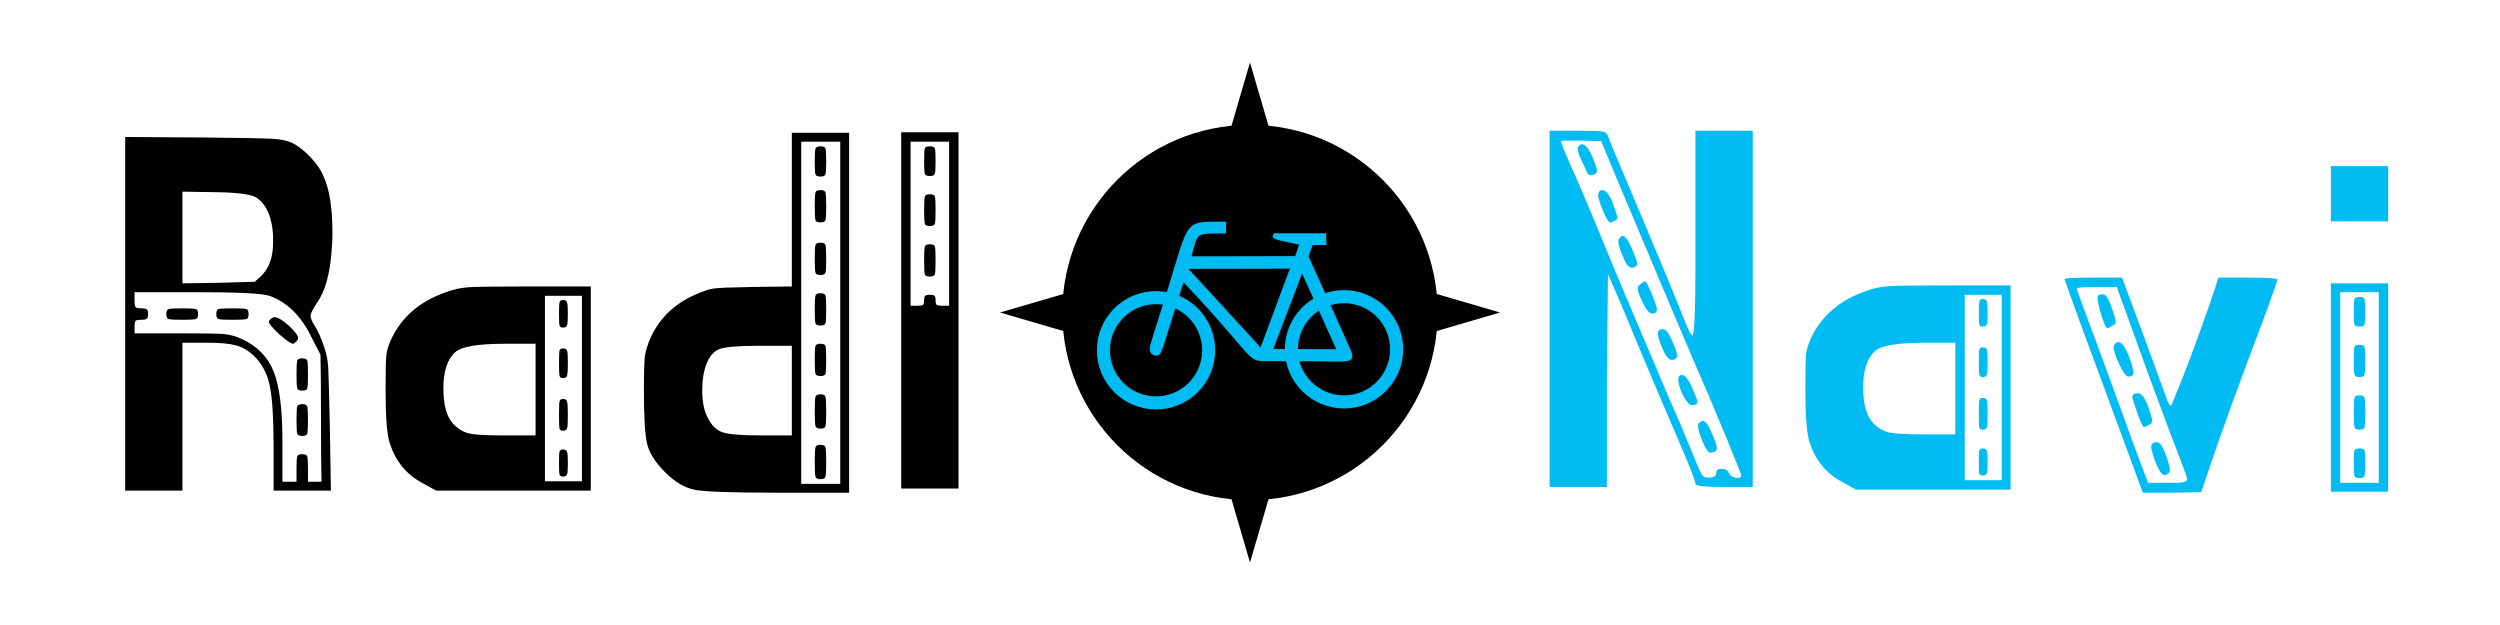 <?xml version="1.0" encoding="UTF-8" standalone="no"?>
<!DOCTYPE svg PUBLIC "-//W3C//DTD SVG 1.1//EN" "http://www.w3.org/Graphics/SVG/1.1/DTD/svg11.dtd">
<svg width="100%" height="100%" viewBox="0 0 320 80" version="1.1" xmlns="http://www.w3.org/2000/svg" xmlns:xlink="http://www.w3.org/1999/xlink" xml:space="preserve" xmlns:serif="http://www.serif.com/" style="fill-rule:evenodd;clip-rule:evenodd;">
    <g transform="matrix(0.32,0,0,0.32,129.364,7.876)">
        <circle cx="95.736" cy="100.388" r="75.065"/>
    </g>
    <g transform="matrix(0.32,0,0,0.32,131.886,-7.38)">
        <path d="M87.855,48.062L95.866,75.452L79.845,75.452L87.855,48.062Z"/>
    </g>
    <g transform="matrix(1.95943e-17,-0.32,0.32,1.95943e-17,112.62,68.114)">
        <path d="M87.855,48.062L95.866,75.452L79.845,75.452L87.855,48.062Z"/>
    </g>
    <g transform="matrix(-1.95943e-17,-0.32,-0.32,1.95943e-17,207.38,68.114)">
        <path d="M87.855,48.062L95.866,75.452L79.845,75.452L87.855,48.062Z"/>
    </g>
    <g transform="matrix(-0.32,3.91887e-17,-3.91887e-17,-0.32,188.114,87.38)">
        <path d="M87.855,48.062L95.866,75.452L79.845,75.452L87.855,48.062Z"/>
    </g>
    <g id="Fahrrad_aus_Zusatzzeichen_1000-32.svg" transform="matrix(0.098,0,0,0.098,160,36.737)">
        <g transform="matrix(1,0,0,1,-220,-180)">
            <clipPath id="_clip1">
                <rect x="0" y="0" width="440" height="360"/>
            </clipPath>
            <g clip-path="url(#_clip1)">
                <g id="g1999" transform="matrix(0.427,0,0,0.427,5.478,88.002)">
                    <g id="g2015">
                        <g id="g19991" serif:id="g1999">
                            <circle id="circle2001" cx="215" cy="409" r="161" style="fill:none;stroke:rgb(0,188,242);stroke-width:40px;"/>
                            <circle id="circle2003" cx="790" cy="406" r="161" style="fill:none;stroke:rgb(0,188,242);stroke-width:40px;"/>
                            <path id="path2005" d="M429.484,15.467C296.918,16.759 319.4,1.771 248.078,230.985C189.975,414.126 196.304,394.154 196,407C195.787,416.98 203.843,424.893 213.967,425.57C235.021,423.442 226.165,427.847 299.157,201.181C565.87,482.536 465.806,436.912 609.341,442.626C797.983,440.817 813.316,452.446 815.555,424.795C815.297,415.406 810.904,409.807 681.438,121.675L693.842,87.565L736.48,86.789L734.93,51.128L576.005,51.128C561.965,70.337 581.69,70.251 652.754,86.014L640.35,120.9L323.276,121.675C344.638,47.08 332.579,51.731 428.709,51.904L429.484,15.467ZM314.114,159.91L624.378,159.36L534.709,400.309L314.114,159.91ZM661.785,174.213L573.767,405.26L766.307,405.81L661.785,174.213Z" style="fill:rgb(0,188,242);"/>
                        </g>
                    </g>
                </g>
            </g>
        </g>
    </g>
    <g transform="matrix(1,0,0,1,-8.006,7.693)">
        <path d="M45.96,46.107C45.96,45.084 45.993,44.484 46.06,44.307C46.127,44.129 46.338,44.04 46.693,44.04C47.049,44.04 47.26,44.129 47.327,44.307C47.393,44.484 47.427,45.084 47.427,46.107C47.427,47.084 47.393,47.662 47.327,47.84C47.26,48.018 47.049,48.107 46.693,48.107C46.338,48.107 46.127,48.018 46.06,47.84C45.993,47.662 45.96,47.084 45.96,46.107ZM46.06,42.04C45.993,41.862 45.96,41.262 45.96,40.24C45.96,39.218 45.993,38.618 46.06,38.44C46.127,38.262 46.338,38.173 46.693,38.173C47.049,38.173 47.26,38.262 47.327,38.44C47.393,38.618 47.427,39.218 47.427,40.24C47.427,41.262 47.393,41.862 47.327,42.04C47.26,42.218 47.049,42.307 46.693,42.307C46.338,42.307 46.127,42.218 46.06,42.04ZM42.493,33.307C42.716,33.04 42.938,32.907 43.16,32.907C43.56,32.907 44.182,33.284 45.027,34.04C45.782,34.751 46.16,35.262 46.16,35.573C46.16,35.751 46.027,35.951 45.76,36.173C45.671,36.262 45.582,36.307 45.493,36.307C45.271,36.307 44.693,35.907 43.76,35.107C42.871,34.262 42.427,33.729 42.427,33.507C42.427,33.418 42.449,33.351 42.493,33.307ZM35.96,33.14C35.782,33.073 35.693,32.862 35.693,32.507C35.693,32.151 35.782,31.94 35.96,31.873C36.138,31.807 36.738,31.773 37.76,31.773C38.782,31.773 39.382,31.807 39.56,31.873C39.738,31.94 39.827,32.151 39.827,32.507C39.827,32.862 39.738,33.073 39.56,33.14C39.382,33.207 38.782,33.24 37.76,33.24C36.738,33.24 36.138,33.207 35.96,33.14ZM29.56,33.14C29.382,33.073 29.293,32.862 29.293,32.507C29.293,32.151 29.382,31.94 29.56,31.873C29.738,31.807 30.338,31.773 31.36,31.773C32.338,31.773 32.916,31.807 33.093,31.873C33.271,31.94 33.36,32.151 33.36,32.507C33.36,32.862 33.271,33.073 33.093,33.14C32.916,33.207 32.338,33.24 31.36,33.24C30.338,33.24 29.738,33.207 29.56,33.14ZM42.493,30.173C41.604,29.862 38.493,29.707 33.16,29.707L25.227,29.707L25.227,30.773C25.227,31.218 25.271,31.496 25.36,31.607C25.449,31.718 25.693,31.773 26.093,31.773C26.449,31.773 26.682,31.818 26.793,31.907C26.904,31.996 26.96,32.196 26.96,32.507C26.96,32.818 26.904,33.018 26.793,33.107C26.682,33.196 26.449,33.24 26.093,33.24C25.693,33.24 25.449,33.284 25.36,33.373C25.271,33.462 25.227,33.707 25.227,34.107L25.227,34.973L31.36,34.973C34.204,34.973 35.993,35.007 36.727,35.073C37.46,35.14 38.204,35.351 38.96,35.707C40.916,36.596 42.271,37.973 43.027,39.84C43.782,41.707 44.16,44.707 44.16,48.84L44.16,53.973L45.96,53.973L45.96,52.24C45.96,51.396 45.993,50.884 46.06,50.707C46.127,50.529 46.338,50.44 46.693,50.44C47.049,50.44 47.26,50.529 47.327,50.707C47.393,50.884 47.427,51.396 47.427,52.24L47.427,53.973L49.16,53.973C49.116,52.151 49.093,49.429 49.093,45.807C49.093,42.184 49.071,39.484 49.027,37.707L47.893,35.507C46.56,32.751 44.76,30.973 42.493,30.173ZM40.893,17.64C40.271,17.196 38.538,16.951 35.693,16.907L31.36,16.84L31.36,28.573L35.96,28.507L40.627,28.373L41.493,27.573C42.471,26.596 42.96,25.196 42.96,23.373L42.96,22.44C42.827,20.129 42.138,18.529 40.893,17.64ZM24.027,55.107L24.027,9.84L34.16,9.907C38.916,9.951 41.838,10.007 42.927,10.073C44.016,10.14 44.871,10.329 45.493,10.64C46.249,11.04 47.016,11.651 47.793,12.473C48.571,13.296 49.116,14.107 49.427,14.907C50.182,16.551 50.56,18.951 50.56,22.107C50.56,22.862 50.538,23.44 50.493,23.84C50.316,27.129 49.671,29.551 48.56,31.107C48.027,31.907 47.76,32.44 47.76,32.707C47.76,33.018 47.916,33.418 48.227,33.907C48.671,34.573 49.093,35.507 49.493,36.707C49.804,37.596 49.982,38.518 50.027,39.473C50.071,40.429 50.138,42.907 50.227,46.907L50.36,55.107L43.027,55.107L43.027,49.64C43.027,45.862 42.86,43.196 42.527,41.64C42.193,40.084 41.516,38.818 40.493,37.84C39.782,37.173 39.016,36.729 38.193,36.507C37.371,36.284 36.116,36.173 34.427,36.173L31.36,36.173L31.36,55.107L24.027,55.107Z" style="fill-rule:nonzero;"/>
        <path d="M79.627,53.04C79.582,52.862 79.56,52.373 79.56,51.573C79.56,50.773 79.582,50.284 79.627,50.107C79.671,49.929 79.827,49.84 80.093,49.84C80.36,49.84 80.527,49.94 80.593,50.14C80.66,50.34 80.693,50.818 80.693,51.573C80.693,52.329 80.66,52.807 80.593,53.007C80.527,53.207 80.36,53.307 80.093,53.307C79.827,53.307 79.671,53.218 79.627,53.04ZM79.627,47.173C79.582,46.996 79.56,46.418 79.56,45.44C79.56,44.462 79.582,43.873 79.627,43.673C79.671,43.473 79.827,43.373 80.093,43.373C80.36,43.373 80.527,43.484 80.593,43.707C80.66,43.929 80.693,44.507 80.693,45.44C80.693,46.373 80.66,46.94 80.593,47.14C80.527,47.34 80.36,47.44 80.093,47.44C79.827,47.44 79.671,47.351 79.627,47.173ZM79.627,40.407C79.582,40.207 79.56,39.662 79.56,38.773C79.56,37.884 79.582,37.351 79.627,37.173C79.671,36.996 79.827,36.907 80.093,36.907C80.36,36.907 80.527,37.007 80.593,37.207C80.66,37.407 80.693,37.929 80.693,38.773C80.693,39.618 80.66,40.151 80.593,40.373C80.527,40.596 80.36,40.707 80.093,40.707C79.827,40.707 79.671,40.607 79.627,40.407ZM79.627,33.973C79.582,33.796 79.56,33.307 79.56,32.507C79.56,31.707 79.582,31.207 79.627,31.007C79.671,30.807 79.827,30.707 80.093,30.707C80.36,30.707 80.527,30.818 80.593,31.04C80.66,31.262 80.693,31.751 80.693,32.507C80.693,33.262 80.66,33.74 80.593,33.94C80.527,34.14 80.36,34.24 80.093,34.24C79.827,34.24 79.671,34.151 79.627,33.973ZM76.56,48.04L76.56,36.307L72.693,36.307C69.182,36.307 67.049,36.662 66.293,37.373C65.271,38.262 64.76,39.818 64.76,42.04C64.76,44.218 65.204,45.751 66.093,46.64C66.716,47.262 67.393,47.651 68.127,47.807C68.86,47.962 70.316,48.04 72.493,48.04L76.56,48.04ZM82.493,53.907L82.493,30.173L77.76,30.173L77.76,53.907L82.493,53.907ZM65.093,29.707C66.027,29.351 66.993,29.14 67.993,29.073C68.993,29.007 71.449,28.973 75.36,28.973L83.627,28.973L83.627,55.107L63.827,55.107L62.027,54.107C60.027,53.04 58.649,51.351 57.893,49.04C57.538,47.929 57.36,45.684 57.36,42.307C57.36,39.862 57.393,38.34 57.46,37.74C57.527,37.14 57.738,36.462 58.093,35.707C59.427,32.862 61.76,30.862 65.093,29.707Z" style="fill-rule:nonzero;"/>
        <path d="M112.393,53.34C112.327,53.14 112.293,52.507 112.293,51.44C112.293,50.373 112.327,49.74 112.393,49.54C112.46,49.34 112.671,49.24 113.027,49.24C113.382,49.24 113.593,49.34 113.66,49.54C113.727,49.74 113.76,50.373 113.76,51.44C113.76,52.507 113.727,53.14 113.66,53.34C113.593,53.54 113.382,53.64 113.027,53.64C112.671,53.64 112.46,53.54 112.393,53.34ZM112.393,46.873C112.327,46.673 112.293,46.04 112.293,44.973C112.293,43.907 112.327,43.273 112.393,43.073C112.46,42.873 112.671,42.773 113.027,42.773C113.382,42.773 113.593,42.873 113.66,43.073C113.727,43.273 113.76,43.907 113.76,44.973C113.76,46.04 113.727,46.673 113.66,46.873C113.593,47.073 113.382,47.173 113.027,47.173C112.671,47.173 112.46,47.073 112.393,46.873ZM112.393,40.173C112.327,39.996 112.293,39.396 112.293,38.373C112.293,37.351 112.327,36.751 112.393,36.573C112.46,36.396 112.671,36.307 113.027,36.307C113.382,36.307 113.593,36.396 113.66,36.573C113.727,36.751 113.76,37.351 113.76,38.373C113.76,39.396 113.727,39.996 113.66,40.173C113.593,40.351 113.382,40.44 113.027,40.44C112.671,40.44 112.46,40.351 112.393,40.173ZM112.393,33.707C112.327,33.529 112.293,32.929 112.293,31.907C112.293,30.884 112.327,30.284 112.393,30.107C112.46,29.929 112.671,29.84 113.027,29.84C113.382,29.84 113.593,29.929 113.66,30.107C113.727,30.284 113.76,30.884 113.76,31.907C113.76,32.929 113.727,33.529 113.66,33.707C113.593,33.884 113.382,33.973 113.027,33.973C112.671,33.973 112.46,33.884 112.393,33.707ZM112.393,27.24C112.327,27.062 112.293,26.462 112.293,25.44C112.293,24.418 112.327,23.818 112.393,23.64C112.46,23.462 112.671,23.373 113.027,23.373C113.382,23.373 113.593,23.462 113.66,23.64C113.727,23.818 113.76,24.418 113.76,25.44C113.76,26.462 113.727,27.062 113.66,27.24C113.593,27.418 113.382,27.507 113.027,27.507C112.671,27.507 112.46,27.418 112.393,27.24ZM112.393,20.507C112.327,20.329 112.293,19.729 112.293,18.707C112.293,17.684 112.327,17.084 112.393,16.907C112.46,16.729 112.671,16.64 113.027,16.64C113.382,16.64 113.593,16.729 113.66,16.907C113.727,17.084 113.76,17.684 113.76,18.707C113.76,19.729 113.727,20.329 113.66,20.507C113.593,20.684 113.382,20.773 113.027,20.773C112.671,20.773 112.46,20.684 112.393,20.507ZM112.393,14.64C112.327,14.462 112.293,13.907 112.293,12.973C112.293,12.04 112.327,11.484 112.393,11.307C112.46,11.129 112.671,11.04 113.027,11.04C113.382,11.04 113.593,11.129 113.66,11.307C113.727,11.484 113.76,12.04 113.76,12.973C113.76,13.907 113.727,14.462 113.66,14.64C113.593,14.818 113.382,14.907 113.027,14.907C112.671,14.907 112.46,14.818 112.393,14.64ZM109.36,48.04L109.36,36.573L105.027,36.573C102.493,36.573 100.86,36.707 100.127,36.973C99.393,37.24 98.827,37.884 98.427,38.907C98.071,39.84 97.893,40.951 97.893,42.24C97.893,43.707 98.116,44.862 98.56,45.707C99.049,46.729 99.693,47.373 100.493,47.64C101.293,47.907 102.893,48.04 105.293,48.04L109.36,48.04ZM115.56,54.24L115.56,10.44L110.56,10.44L110.56,54.24L115.56,54.24ZM109.36,28.973L109.36,9.307L116.693,9.307L116.693,55.373L107.36,55.373C101.716,55.373 98.249,55.251 96.96,55.007C95.671,54.762 94.404,54.018 93.16,52.773C91.916,51.529 91.149,50.34 90.86,49.207C90.571,48.073 90.427,45.84 90.427,42.507C90.427,40.018 90.471,38.462 90.56,37.84C90.649,37.218 90.893,36.44 91.293,35.507C92.449,33.018 94.338,31.196 96.96,30.04C97.938,29.596 98.727,29.329 99.327,29.24C99.927,29.151 101.538,29.084 104.16,29.04L109.36,28.973Z" style="fill-rule:nonzero;"/>
        <path d="M126.393,27.44C126.327,27.262 126.293,26.662 126.293,25.64C126.293,24.618 126.327,24.018 126.393,23.84C126.46,23.662 126.671,23.573 127.027,23.573C127.382,23.573 127.593,23.662 127.66,23.84C127.727,24.018 127.76,24.618 127.76,25.64C127.76,26.662 127.727,27.262 127.66,27.44C127.593,27.618 127.382,27.707 127.027,27.707C126.671,27.707 126.46,27.618 126.393,27.44ZM126.293,19.173C126.293,18.196 126.327,17.618 126.393,17.44C126.46,17.262 126.671,17.173 127.027,17.173C127.382,17.173 127.593,17.262 127.66,17.44C127.727,17.618 127.76,18.196 127.76,19.173C127.76,20.196 127.727,20.796 127.66,20.973C127.593,21.151 127.382,21.24 127.027,21.24C126.671,21.24 126.46,21.151 126.393,20.973C126.327,20.796 126.293,20.196 126.293,19.173ZM126.393,14.573C126.327,14.396 126.293,13.84 126.293,12.907C126.293,11.973 126.327,11.429 126.393,11.273C126.46,11.118 126.671,11.04 127.027,11.04C127.382,11.04 127.593,11.118 127.66,11.273C127.727,11.429 127.76,11.973 127.76,12.907C127.76,13.84 127.727,14.396 127.66,14.573C127.593,14.751 127.382,14.84 127.027,14.84C126.671,14.84 126.46,14.751 126.393,14.573ZM129.493,31.44L129.493,10.44L124.56,10.44L124.56,31.44L125.427,31.44C125.782,31.44 126.016,31.407 126.127,31.34C126.238,31.273 126.293,31.084 126.293,30.773C126.293,30.462 126.338,30.262 126.427,30.173C126.516,30.084 126.716,30.04 127.027,30.04C127.338,30.04 127.538,30.084 127.627,30.173C127.716,30.262 127.76,30.462 127.76,30.773C127.76,31.084 127.816,31.273 127.927,31.34C128.038,31.407 128.271,31.44 128.627,31.44L129.493,31.44ZM123.36,54.84L123.36,9.24L130.693,9.24L130.693,54.84L123.36,54.84Z" style="fill-rule:nonzero;"/>
    </g>
    <g transform="matrix(1,0,0,1,-11.489,18.227)">
        <path d="M228.907,35.973C229.129,35.751 229.307,35.64 229.44,35.64C229.796,35.64 230.218,36.24 230.707,37.44C231.062,38.284 231.24,38.84 231.24,39.107C231.24,39.507 230.951,39.707 230.373,39.707C230.151,39.707 229.84,39.251 229.44,38.34C229.04,37.429 228.84,36.729 228.84,36.24C228.84,36.107 228.862,36.018 228.907,35.973ZM226.773,29.773C227.173,29.773 227.618,30.329 228.107,31.44C228.551,32.462 228.773,33.062 228.773,33.24C228.773,33.418 228.596,33.551 228.24,33.64L228.04,33.64C227.729,33.64 227.329,33.173 226.84,32.24C226.484,31.44 226.307,30.818 226.307,30.373C226.307,29.973 226.462,29.773 226.773,29.773ZM224.373,23.907C224.729,23.907 225.129,24.44 225.573,25.507C225.973,26.44 226.173,27.04 226.173,27.307C226.173,27.573 225.996,27.751 225.64,27.84L225.44,27.84C225.084,27.84 224.684,27.329 224.24,26.307C223.884,25.462 223.707,24.84 223.707,24.44C223.707,24.084 223.929,23.907 224.373,23.907ZM221.44,18.173C221.796,17.907 221.996,17.773 222.04,17.773C222.173,17.773 222.462,18.307 222.907,19.373C223.351,20.44 223.573,21.107 223.573,21.373C223.573,21.729 223.373,21.907 222.973,21.907C222.573,21.907 222.129,21.351 221.64,20.24C221.284,19.484 221.107,18.973 221.107,18.707C221.107,18.484 221.218,18.307 221.44,18.173ZM218.64,12.707C218.64,12.484 218.707,12.307 218.84,12.173C218.973,12.04 219.084,11.973 219.173,11.973C219.529,11.973 219.951,12.573 220.44,13.773C220.84,14.707 221.04,15.284 221.04,15.507C221.04,15.64 220.996,15.751 220.907,15.84C220.729,15.973 220.551,16.04 220.373,16.04C219.973,16.04 219.596,15.573 219.24,14.64C218.84,13.707 218.64,13.062 218.64,12.707ZM216.107,6.44C216.196,6.218 216.351,6.107 216.573,6.107C217.062,6.107 217.529,6.707 217.973,7.907C218.329,8.884 218.507,9.462 218.507,9.64C218.507,9.773 218.44,9.884 218.307,9.973C217.951,10.151 217.707,10.24 217.573,10.24C217.396,10.24 217.096,9.74 216.673,8.74C216.251,7.74 216.04,7.04 216.04,6.64L216.107,6.573L216.107,6.44ZM213.507,0.573C213.64,0.351 213.796,0.24 213.973,0.24C214.418,0.24 214.862,0.773 215.307,1.84C215.707,2.773 215.907,3.373 215.907,3.64C215.907,3.907 215.729,4.084 215.373,4.173C214.973,4.307 214.684,4.107 214.507,3.573C214.507,3.529 214.407,3.307 214.207,2.907C214.007,2.507 213.829,2.118 213.673,1.74C213.518,1.362 213.44,1.062 213.44,0.84C213.44,0.707 213.462,0.618 213.507,0.573ZM219.107,6.24L216.44,-0.16L213.84,-0.227L212.04,-0.227C211.551,-0.227 211.307,-0.204 211.307,-0.16C211.307,0.062 211.729,1.129 212.573,3.04C213.507,5.084 214.729,7.951 216.24,11.64C217.751,15.329 218.729,17.684 219.173,18.707C219.929,20.484 220.996,22.996 222.373,26.24C223.751,29.484 224.684,31.684 225.173,32.84C226.151,35.018 227.418,38.018 228.973,41.84C229.196,42.329 229.373,42.629 229.507,42.74C229.64,42.851 229.884,42.907 230.24,42.907C230.862,42.907 231.173,42.707 231.173,42.307C231.173,41.951 231.396,41.773 231.84,41.773C232.329,41.773 232.64,41.951 232.773,42.307C232.818,42.484 232.973,42.64 233.24,42.773C233.507,42.907 233.762,42.962 234.007,42.94C234.251,42.918 234.373,42.818 234.373,42.64C234.373,42.507 233.662,40.718 232.24,37.273C230.818,33.829 229.596,30.951 228.573,28.64C227.551,26.284 224.396,18.818 219.107,6.24ZM209.84,44.107L209.84,-1.493L213.44,-1.493C215.173,-1.493 216.229,-1.46 216.607,-1.393C216.984,-1.327 217.218,-1.138 217.307,-0.827C217.307,-0.693 218.596,2.396 221.173,8.44C223.751,14.529 225.64,19.084 226.84,22.107C227.507,23.84 227.929,24.707 228.107,24.707C228.373,24.707 228.507,21.462 228.507,14.973L228.507,-1.493L235.84,-1.493L235.84,44.107L232.173,44.107C229.729,44.107 228.507,43.973 228.507,43.707C228.507,43.351 227.751,41.418 226.24,37.907C224.062,32.884 221.662,27.196 219.04,20.84L217.307,16.84L217.173,30.44L217.173,44.107L209.84,44.107Z" style="fill:rgb(0,188,242);fill-rule:nonzero;"/>
        <path d="M264.84,42.373C264.796,42.196 264.773,41.707 264.773,40.907C264.773,40.107 264.796,39.618 264.84,39.44C264.884,39.262 265.04,39.173 265.307,39.173C265.573,39.173 265.74,39.273 265.807,39.473C265.873,39.673 265.907,40.151 265.907,40.907C265.907,41.662 265.873,42.14 265.807,42.34C265.74,42.54 265.573,42.64 265.307,42.64C265.04,42.64 264.884,42.551 264.84,42.373ZM264.84,36.507C264.796,36.329 264.773,35.751 264.773,34.773C264.773,33.796 264.796,33.207 264.84,33.007C264.884,32.807 265.04,32.707 265.307,32.707C265.573,32.707 265.74,32.818 265.807,33.04C265.873,33.262 265.907,33.84 265.907,34.773C265.907,35.707 265.873,36.273 265.807,36.473C265.74,36.673 265.573,36.773 265.307,36.773C265.04,36.773 264.884,36.684 264.84,36.507ZM264.84,29.74C264.796,29.54 264.773,28.996 264.773,28.107C264.773,27.218 264.796,26.684 264.84,26.507C264.884,26.329 265.04,26.24 265.307,26.24C265.573,26.24 265.74,26.34 265.807,26.54C265.873,26.74 265.907,27.262 265.907,28.107C265.907,28.951 265.873,29.484 265.807,29.707C265.74,29.929 265.573,30.04 265.307,30.04C265.04,30.04 264.884,29.94 264.84,29.74ZM264.84,23.307C264.796,23.129 264.773,22.64 264.773,21.84C264.773,21.04 264.796,20.54 264.84,20.34C264.884,20.14 265.04,20.04 265.307,20.04C265.573,20.04 265.74,20.151 265.807,20.373C265.873,20.596 265.907,21.084 265.907,21.84C265.907,22.596 265.873,23.073 265.807,23.273C265.74,23.473 265.573,23.573 265.307,23.573C265.04,23.573 264.884,23.484 264.84,23.307ZM261.773,37.373L261.773,25.64L257.907,25.64C254.396,25.64 252.262,25.996 251.507,26.707C250.484,27.596 249.973,29.151 249.973,31.373C249.973,33.551 250.418,35.084 251.307,35.973C251.929,36.596 252.607,36.984 253.34,37.14C254.073,37.296 255.529,37.373 257.707,37.373L261.773,37.373ZM267.707,43.24L267.707,19.507L262.973,19.507L262.973,43.24L267.707,43.24ZM250.307,19.04C251.24,18.684 252.207,18.473 253.207,18.407C254.207,18.34 256.662,18.307 260.573,18.307L268.84,18.307L268.84,44.44L249.04,44.44L247.24,43.44C245.24,42.373 243.862,40.684 243.107,38.373C242.751,37.262 242.573,35.018 242.573,31.64C242.573,29.196 242.607,27.673 242.673,27.073C242.74,26.473 242.951,25.796 243.307,25.04C244.64,22.196 246.973,20.196 250.307,19.04Z" style="fill:rgb(0,188,242);fill-rule:nonzero;"/>
        <path d="M286.973,38.573C287.151,38.44 287.351,38.373 287.573,38.373C287.973,38.373 288.373,38.973 288.773,40.173C289.084,41.062 289.24,41.662 289.24,41.973C289.24,42.151 289.173,42.284 289.04,42.373C288.818,42.507 288.64,42.573 288.507,42.573C288.196,42.573 287.796,41.951 287.307,40.707C286.996,39.818 286.84,39.24 286.84,38.973C286.84,38.796 286.884,38.662 286.973,38.573ZM284.44,32.573C284.44,32.262 284.684,32.107 285.173,32.107C285.618,32.107 286.062,32.729 286.507,33.973C286.818,34.862 286.973,35.418 286.973,35.64C286.973,35.862 286.818,36.04 286.507,36.173C286.151,36.396 285.929,36.462 285.84,36.373C285.707,36.284 285.44,35.684 285.04,34.573C284.64,33.462 284.44,32.796 284.44,32.573ZM282.107,25.973C282.24,25.707 282.418,25.573 282.64,25.573C283.084,25.573 283.551,26.218 284.04,27.507C284.396,28.484 284.573,29.129 284.573,29.44C284.573,29.796 284.351,29.973 283.907,29.973C283.64,29.973 283.262,29.462 282.773,28.44C282.284,27.418 282.04,26.662 282.04,26.173L282.04,26.107L282.107,25.973ZM280.64,19.44C281.04,19.44 281.44,20.062 281.84,21.307C282.151,22.196 282.307,22.751 282.307,22.973C282.307,23.151 282.173,23.307 281.907,23.44C281.551,23.662 281.329,23.773 281.24,23.773C281.062,23.773 280.807,23.229 280.473,22.14C280.14,21.051 279.973,20.307 279.973,19.907C279.973,19.596 280.196,19.44 280.64,19.44ZM286.173,28.84L282.44,18.507L279.907,18.507C278.173,18.507 277.307,18.573 277.307,18.707C277.307,18.796 277.662,19.796 278.373,21.707C279.129,23.707 280.251,26.74 281.74,30.807C283.229,34.873 284.129,37.351 284.44,38.24L286.44,43.573L289.973,43.573C290.951,43.573 291.44,43.418 291.44,43.107C291.44,42.929 291.173,42.151 290.64,40.773C290.551,40.507 290.284,39.807 289.84,38.673C289.396,37.54 288.818,36.007 288.107,34.073C287.396,32.14 286.751,30.396 286.173,28.84ZM275.773,17.507C275.773,17.373 276.996,17.307 279.44,17.307L283.107,17.307L285.64,24.107C286.04,25.173 287.04,27.907 288.64,32.307C288.951,33.24 289.196,33.707 289.373,33.707C289.418,33.707 289.851,32.673 290.673,30.607C291.496,28.54 292.351,26.262 293.24,23.773C294.129,21.284 294.729,19.551 295.04,18.573L295.44,17.307L299.173,17.307C301.707,17.307 302.973,17.396 302.973,17.573C302.973,17.751 302.529,19.062 301.64,21.507C298.351,30.173 295.929,36.818 294.373,41.44L293.24,44.773L289.507,44.84L285.773,44.84L283.907,39.773C278.484,25.151 275.773,17.729 275.773,17.507Z" style="fill:rgb(0,188,242);fill-rule:nonzero;"/>
        <path d="M312.873,42.707C312.807,42.529 312.773,41.973 312.773,41.04C312.773,40.107 312.807,39.562 312.873,39.407C312.94,39.251 313.151,39.173 313.507,39.173C313.862,39.173 314.073,39.251 314.14,39.407C314.207,39.562 314.24,40.107 314.24,41.04C314.24,41.973 314.207,42.529 314.14,42.707C314.073,42.884 313.862,42.973 313.507,42.973C313.151,42.973 312.94,42.884 312.873,42.707ZM312.873,36.473C312.807,36.273 312.773,35.64 312.773,34.573C312.773,33.507 312.807,32.873 312.873,32.673C312.94,32.473 313.151,32.373 313.507,32.373C313.862,32.373 314.073,32.473 314.14,32.673C314.207,32.873 314.24,33.507 314.24,34.573C314.24,35.64 314.207,36.273 314.14,36.473C314.073,36.673 313.862,36.773 313.507,36.773C313.151,36.773 312.94,36.673 312.873,36.473ZM312.873,29.773C312.807,29.596 312.773,28.996 312.773,27.973C312.773,26.951 312.807,26.351 312.873,26.173C312.94,25.996 313.151,25.907 313.507,25.907C313.862,25.907 314.073,25.996 314.14,26.173C314.207,26.351 314.24,26.951 314.24,27.973C314.24,28.996 314.207,29.596 314.14,29.773C314.073,29.951 313.862,30.04 313.507,30.04C313.151,30.04 312.94,29.951 312.873,29.773ZM312.873,23.34C312.807,23.184 312.773,22.64 312.773,21.707C312.773,20.773 312.807,20.218 312.873,20.04C312.94,19.862 313.151,19.773 313.507,19.773C313.862,19.773 314.073,19.862 314.14,20.04C314.207,20.218 314.24,20.773 314.24,21.707C314.24,22.64 314.207,23.184 314.14,23.34C314.073,23.496 313.862,23.573 313.507,23.573C313.151,23.573 312.94,23.496 312.873,23.34ZM315.973,43.573L315.973,19.173L311.04,19.173L311.04,43.573L315.973,43.573ZM309.84,44.707L309.84,18.04L317.173,18.04L317.173,44.707L309.84,44.707ZM309.84,10.107L309.84,3.04L317.173,3.04L317.173,10.107L309.84,10.107Z" style="fill:rgb(0,188,242);fill-rule:nonzero;"/>
    </g>
</svg>
